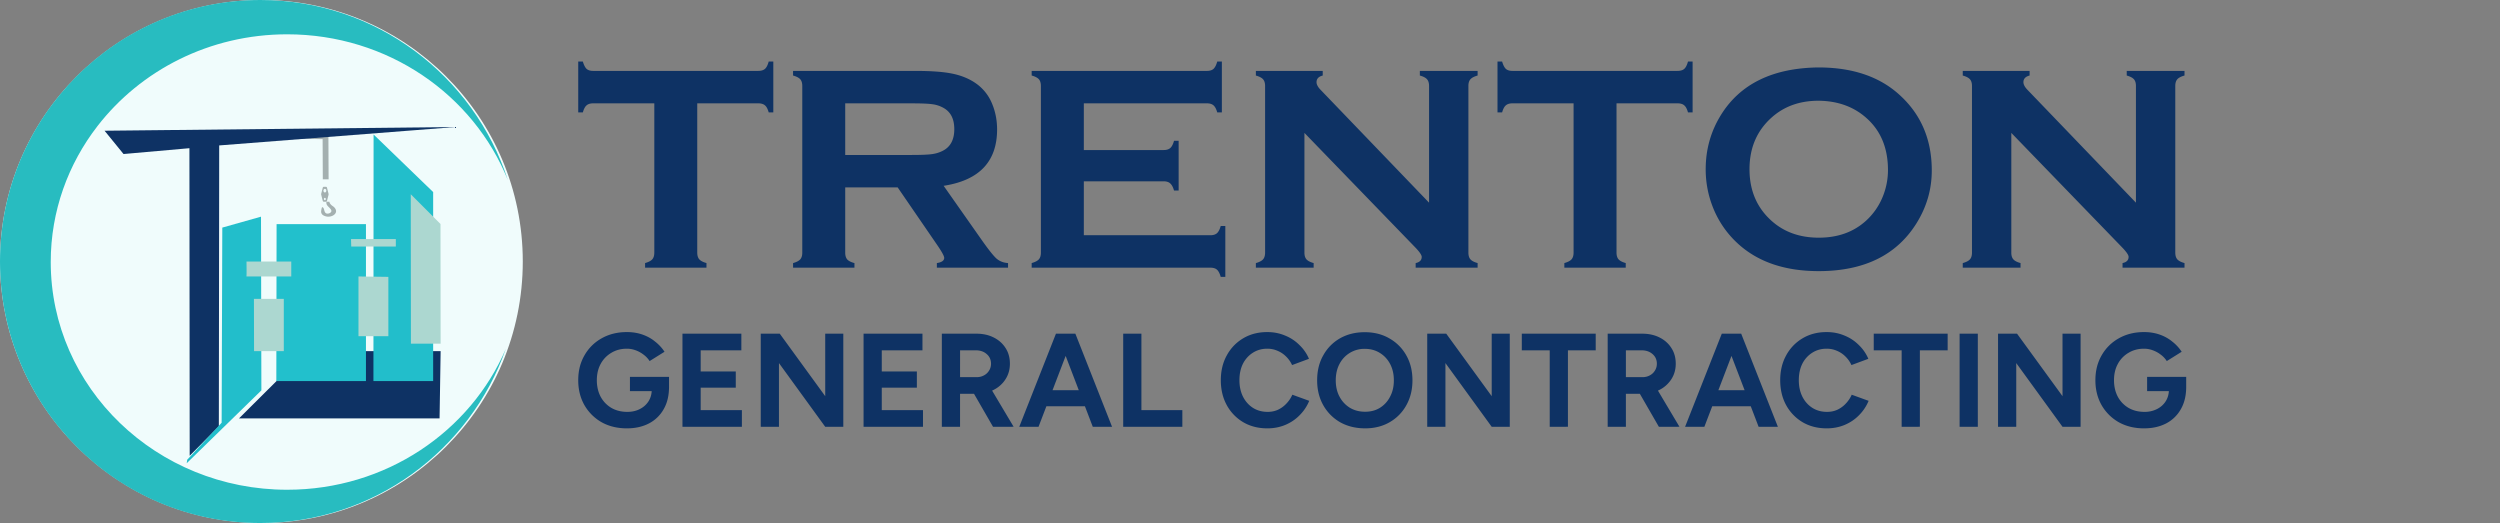 <svg xmlns="http://www.w3.org/2000/svg" width="239" height="50" fill="none"><rect width="100%" height="100%" fill="#808080" stroke="none"/><path fill="#0E3264" d="M192.281 12.706v11.438q0 .426.193.647t.689.358v.441h-5.524v-.44q.497-.138.689-.359.193-.22.193-.648V8.214q0-.413-.193-.634-.192-.22-.689-.358V6.78h6.392v.44q-.592.152-.592.635 0 .33.385.73l10.372 10.79V8.213q0-.413-.192-.634-.193-.22-.689-.358V6.78h5.524v.44q-.497.139-.689.36-.193.22-.193.633v15.93q0 .428.193.648.192.221.689.358v.441h-5.924v-.44q.579-.124.579-.593 0-.275-.675-.965zM173.837 6.447q4.918 0 7.797 2.66 3.044 2.783 3.044 7.193 0 2.7-1.46 5.044-2.852 4.575-9.353 4.575-4.877 0-7.755-2.66a9.3 9.3 0 0 1-2.342-3.404 9.8 9.8 0 0 1-.703-3.68q0-2.823 1.447-5.167 2.769-4.479 9.325-4.561m.014 3.183q-2.686 0-4.477 1.599-2.121 1.887-2.121 4.947t2.121 4.947q1.79 1.599 4.504 1.599t4.491-1.599a6.3 6.3 0 0 0 1.625-2.329 6.7 6.7 0 0 0 .496-2.535q0-3.198-2.121-5.03-1.804-1.571-4.518-1.599M154.539 9.879v14.263q0 .427.193.647.192.22.688.359v.44h-5.868v-.44q.497-.138.689-.359.193-.22.193-.647V9.879h-5.84q-.414 0-.634.193-.22.18-.358.675h-.441V5.882h.441q.151.51.358.703.22.193.634.193h15.772q.426 0 .647-.193.22-.192.358-.703h.441v4.865h-.441q-.138-.496-.358-.675-.22-.193-.647-.193zM124.703 12.706v11.438q0 .426.193.647t.689.358v.441h-5.524v-.44q.496-.138.689-.359t.193-.648V8.214q0-.413-.193-.634-.193-.22-.689-.358V6.78h6.392v.44q-.593.152-.593.635 0 .33.386.73l10.372 10.79V8.213q0-.413-.193-.634-.192-.22-.688-.358V6.78h5.523v.44q-.495.139-.688.36t-.193.633v15.93q0 .428.193.648.192.221.688.358v.441h-5.923v-.44q.579-.124.579-.593 0-.275-.675-.965zM103.614 17.334v5.154h12.094q.414 0 .634-.193t.358-.689h.441v4.865h-.441q-.138-.496-.358-.69-.22-.192-.634-.192h-17.08v-.441q.495-.138.689-.359.192-.22.192-.647V8.225q0-.427-.192-.648-.194-.22-.69-.358v-.44h16.751q.413 0 .633-.194.221-.207.358-.703h.441v4.865h-.441q-.137-.483-.358-.675t-.633-.193h-11.764v4.465h7.631q.414 0 .634-.193t.358-.69h.441v4.755h-.441q-.138-.483-.358-.675-.22-.207-.634-.207zM80.803 17.915v6.242q0 .414.193.648.207.22.689.345v.44h-5.868v-.44q.495-.138.689-.359.192-.22.192-.634V8.227q0-.427-.192-.648-.194-.22-.69-.358V6.78H87.58q2.15 0 3.403.248 1.268.248 2.204.868a4.37 4.37 0 0 1 1.625 1.943q.51 1.185.51 2.536 0 4.603-5.11 5.388l3.65 5.195q.963 1.365 1.405 1.764.454.387 1.102.427v.441h-6.805v-.44q.703-.111.703-.497 0-.248-.648-1.198l-3.802-5.54zm0-3.1h6.337q1.404 0 1.983-.084.58-.083 1.06-.344 1.048-.566 1.048-2.04t-1.047-2.04a2.9 2.9 0 0 0-1.06-.344q-.553-.082-1.984-.082h-6.337zM66.657 9.879v14.263q0 .427.193.647.192.22.688.359v.44H61.67v-.44q.496-.138.69-.359.192-.22.192-.647V9.879h-5.84q-.414 0-.634.193-.22.18-.358.675h-.441V5.882h.44q.153.51.359.703.22.193.633.193h15.773q.426 0 .647-.193.22-.192.358-.703h.44v4.865h-.44q-.138-.496-.358-.675-.22-.193-.647-.193z"/><path fill="#F0FCFC" fill-rule="evenodd" d="M24.99 0c13.8 0 24.988 11.193 24.988 25S38.79 50 24.99 50 0 38.807 0 25 11.188 0 24.99 0" clip-rule="evenodd"/><path fill="#28BCC0" fill-rule="evenodd" d="M24.891 0c11.041 0 20.402 7.221 23.66 17.217C45.283 9.064 37.07 3.28 27.454 3.28c-7.42 0-14.005 3.443-18.126 8.762-2.813 3.63-4.478 8.132-4.478 13.008 0 12.024 10.12 21.77 22.604 21.77 9.438 0 17.523-5.57 20.908-13.484C44.945 43.044 35.727 50 24.89 50 11.144 50 0 38.807 0 25S11.144 0 24.891 0" clip-rule="evenodd"/><path fill="#A4B0B0" fill-rule="evenodd" d="m24.44 12.857-3.02.237 9.422.21.017 3.839h.556l-.02-4.282z" clip-rule="evenodd"/><path fill="#0E3264" fill-rule="evenodd" d="m11.81 14.725-1.814-2.227 33.557-.355-22.597 1.76-.034 26.858-2.788 2.81-.025-29.403z" clip-rule="evenodd"/><path fill="#A4B0B0" fill-rule="evenodd" d="M31.145 19.048c.022-.152-.156-.187-.175-.042-.019.148.156.175.175.042m-.062-.989c-.08-.022-.147.053-.16.134-.016.105.043.188.11.203.173.04.233-.287.05-.337m.104-.196c.069.018.075.088.096.169l.112.438c.03.124.025.108-.007.23l-.111.438c-.022.084-.035.143-.117.145-.047.002-.199.007-.235-.004-.065-.018-.073-.096-.094-.172l-.111-.438c-.03-.115-.021-.116.007-.225l.112-.439c.021-.083.036-.143.114-.145.046-.002.2-.006.234.003M30.797 19.808c.11-.01.162.145.18.208.043.144.075.435.376.404a.43.43 0 0 0 .285-.137c.178-.226-.242-.462-.38-.685a.46.46 0 0 1-.05-.312h.282c.013.156.174.322.29.396.385.247.5.635.092.9a.95.95 0 0 1-.97 0 .4.4 0 0 1-.201-.344c-.001-.092.043-.377.096-.43" clip-rule="evenodd"/><path fill="#22BECB" fill-rule="evenodd" d="m24.952 20.714-3.7 1.044-.063 18.653-3.292 3.54-.048.335 7.14-6.966z" clip-rule="evenodd"/><path fill="#0E3264" fill-rule="evenodd" d="M42.125 33.571H29.307L22.847 40h19.176z" clip-rule="evenodd"/><path fill="#22C0CC" fill-rule="evenodd" d="M26.442 21.429h8.543v15h-8.568z" clip-rule="evenodd"/><path fill="#ACD7D0" fill-rule="evenodd" d="M24.275 28.571h2.856v5h-2.843z" clip-rule="evenodd"/><path fill="#22BECB" fill-rule="evenodd" d="m35.715 12.857 5.695 5.503V36.43H35.7z" clip-rule="evenodd"/><path fill="#ACD7D0" fill-rule="evenodd" d="m39.269 18.571 2.843 2.842.012 11.444h-2.84zM23.566 25h4.279v1.429h-4.284c.025 0 .005-1.429.005-1.429M33.557 22.857h4.284v.714h-4.263zM37.127 26.468v5.675H34.27v-5.714z" clip-rule="evenodd"/><path fill="#0E3264" d="M204.971 40.951q-1.36 0-2.414-.584a4.4 4.4 0 0 1-1.64-1.628q-.597-1.043-.597-2.39t.597-2.377a4.26 4.26 0 0 1 1.64-1.628q1.055-.598 2.414-.598.815 0 1.5.242.687.242 1.207.674.534.42.89.966l-1.423.89a2.3 2.3 0 0 0-.572-.61 2.8 2.8 0 0 0-.763-.42 2.4 2.4 0 0 0-.839-.152q-.838 0-1.486.394a2.7 2.7 0 0 0-1.017 1.055q-.369.674-.369 1.564 0 .877.356 1.564.369.686 1.03 1.08.66.382 1.525.382a2.6 2.6 0 0 0 1.194-.267q.534-.267.839-.75t.305-1.12l1.652-.253q0 1.258-.521 2.148a3.4 3.4 0 0 1-1.423 1.36q-.903.459-2.085.458m.293-3.56v-1.36H209v1.08l-.94.28zM191.012 40.8v-8.9h1.817l4.347 5.975V31.9h1.728v8.9h-1.728l-4.423-6.09v6.09zM187.339 40.8v-8.9h1.741v8.9zM181.798 40.8v-7.311h-2.669v-1.59h7.066v1.59h-2.656v7.31zM174.636 40.951q-1.297 0-2.301-.584a4.3 4.3 0 0 1-1.576-1.628q-.571-1.043-.571-2.39t.571-2.377a4.2 4.2 0 0 1 1.564-1.628q1.004-.598 2.3-.598.915 0 1.703.331.788.318 1.372.903.597.572.915 1.322l-1.614.598a2.7 2.7 0 0 0-.572-.814 2.5 2.5 0 0 0-.813-.547 2.4 2.4 0 0 0-.991-.203q-.776 0-1.385.394a2.64 2.64 0 0 0-.941 1.055q-.33.674-.33 1.564t.343 1.577q.343.674.953 1.067.61.382 1.398.382.546 0 .991-.204.458-.216.801-.584.356-.369.572-.852l1.614.585a4.2 4.2 0 0 1-.915 1.373q-.585.597-1.373.928-.788.33-1.715.33M168.123 40.8l-3.406-8.9h1.741l3.507 8.9zm-7.028 0 3.508-8.9h1.741l-3.406 8.9zm1.652-1.958v-1.539h5.579v1.539zM153.694 40.8v-8.9h3.304q.94 0 1.665.369.725.368 1.131 1.017.407.636.407 1.487 0 .84-.433 1.5a2.9 2.9 0 0 1-1.156 1.017q-.737.357-1.677.357h-1.5V40.8zm4.893 0-2.059-3.573 1.334-.954 2.694 4.526zm-3.152-4.743h1.576q.393 0 .699-.165.318-.165.495-.458.19-.292.191-.66 0-.573-.419-.929-.407-.356-1.055-.356h-1.487zM148.153 40.8v-7.311h-2.669v-1.59h7.066v1.59h-2.656v7.31zM136.443 40.8v-8.9h1.818l4.346 5.975V31.9h1.728v8.9h-1.728l-4.423-6.09v6.09zM130.507 40.95q-1.347 0-2.389-.584a4.3 4.3 0 0 1-1.614-1.628q-.585-1.042-.585-2.377 0-1.36.585-2.39a4.2 4.2 0 0 1 1.601-1.628q1.03-.585 2.364-.585 1.347 0 2.364.598a4.2 4.2 0 0 1 1.614 1.627q.584 1.03.584 2.378 0 1.335-.584 2.377a4.2 4.2 0 0 1-1.602 1.628q-1.016.585-2.338.585m0-1.589q.814 0 1.423-.381.624-.395.966-1.068.357-.674.356-1.551 0-.89-.356-1.564-.355-.674-.978-1.055-.623-.394-1.449-.394a2.67 2.67 0 0 0-2.415 1.449q-.355.674-.355 1.564 0 .878.355 1.55.357.675.992 1.069.635.381 1.461.381M121.159 40.951q-1.296 0-2.3-.584a4.27 4.27 0 0 1-1.576-1.628q-.573-1.043-.572-2.39 0-1.347.572-2.377a4.2 4.2 0 0 1 1.563-1.628q1.004-.598 2.3-.598.915 0 1.703.331.788.318 1.372.903.598.572.916 1.322l-1.614.598a2.7 2.7 0 0 0-.572-.814 2.5 2.5 0 0 0-.814-.547 2.4 2.4 0 0 0-.991-.203q-.775 0-1.385.394a2.65 2.65 0 0 0-.941 1.055q-.33.674-.33 1.564t.343 1.577q.344.674.953 1.067.61.382 1.398.382.547 0 .991-.204.457-.216.801-.584.356-.369.572-.852l1.614.585a4.2 4.2 0 0 1-.915 1.373q-.584.597-1.373.928-.788.33-1.715.33M107.378 40.8v-8.9h1.741v7.31h3.914v1.59zM104.469 40.8l-3.405-8.9h1.741l3.507 8.9zm-7.027 0 3.507-8.9h1.741l-3.406 8.9zm1.652-1.958v-1.539h5.579v1.539zM90.04 40.8v-8.9h3.305q.94 0 1.665.369.724.368 1.13 1.017.407.636.407 1.487 0 .84-.432 1.5-.42.65-1.156 1.017-.737.357-1.678.357h-1.5V40.8zm4.893 0-2.059-3.573 1.335-.954 2.694 4.526zm-3.151-4.743h1.575q.394 0 .7-.165.316-.165.495-.458.19-.292.19-.66 0-.573-.419-.929-.405-.356-1.054-.356h-1.487zM82.557 40.8v-8.9h5.63v1.589h-3.889v2.022h3.355v1.55h-3.355v2.15h3.94V40.8zM72.728 40.8v-8.9h1.817l4.346 5.975V31.9h1.729v8.9H78.89l-4.422-6.09v6.09zM65.244 40.8v-8.9h5.63v1.589h-3.889v2.022h3.355v1.55h-3.355v2.15h3.94V40.8zM59.93 40.951q-1.36 0-2.414-.584a4.4 4.4 0 0 1-1.64-1.628q-.597-1.043-.597-2.39t.597-2.377a4.26 4.26 0 0 1 1.64-1.628q1.055-.598 2.414-.598.813 0 1.5.242.686.242 1.207.674.534.42.89.966l-1.424.89a2.3 2.3 0 0 0-.572-.61 2.8 2.8 0 0 0-.762-.42 2.4 2.4 0 0 0-.839-.152q-.839 0-1.487.394a2.7 2.7 0 0 0-1.016 1.055q-.369.674-.369 1.564 0 .877.356 1.564.369.686 1.03 1.08.66.382 1.524.382.675 0 1.195-.267.533-.267.839-.75t.305-1.12l1.652-.253q0 1.258-.521 2.148a3.4 3.4 0 0 1-1.424 1.36q-.902.459-2.084.458m.292-3.56v-1.36h3.737v1.08l-.94.28z"/></svg>